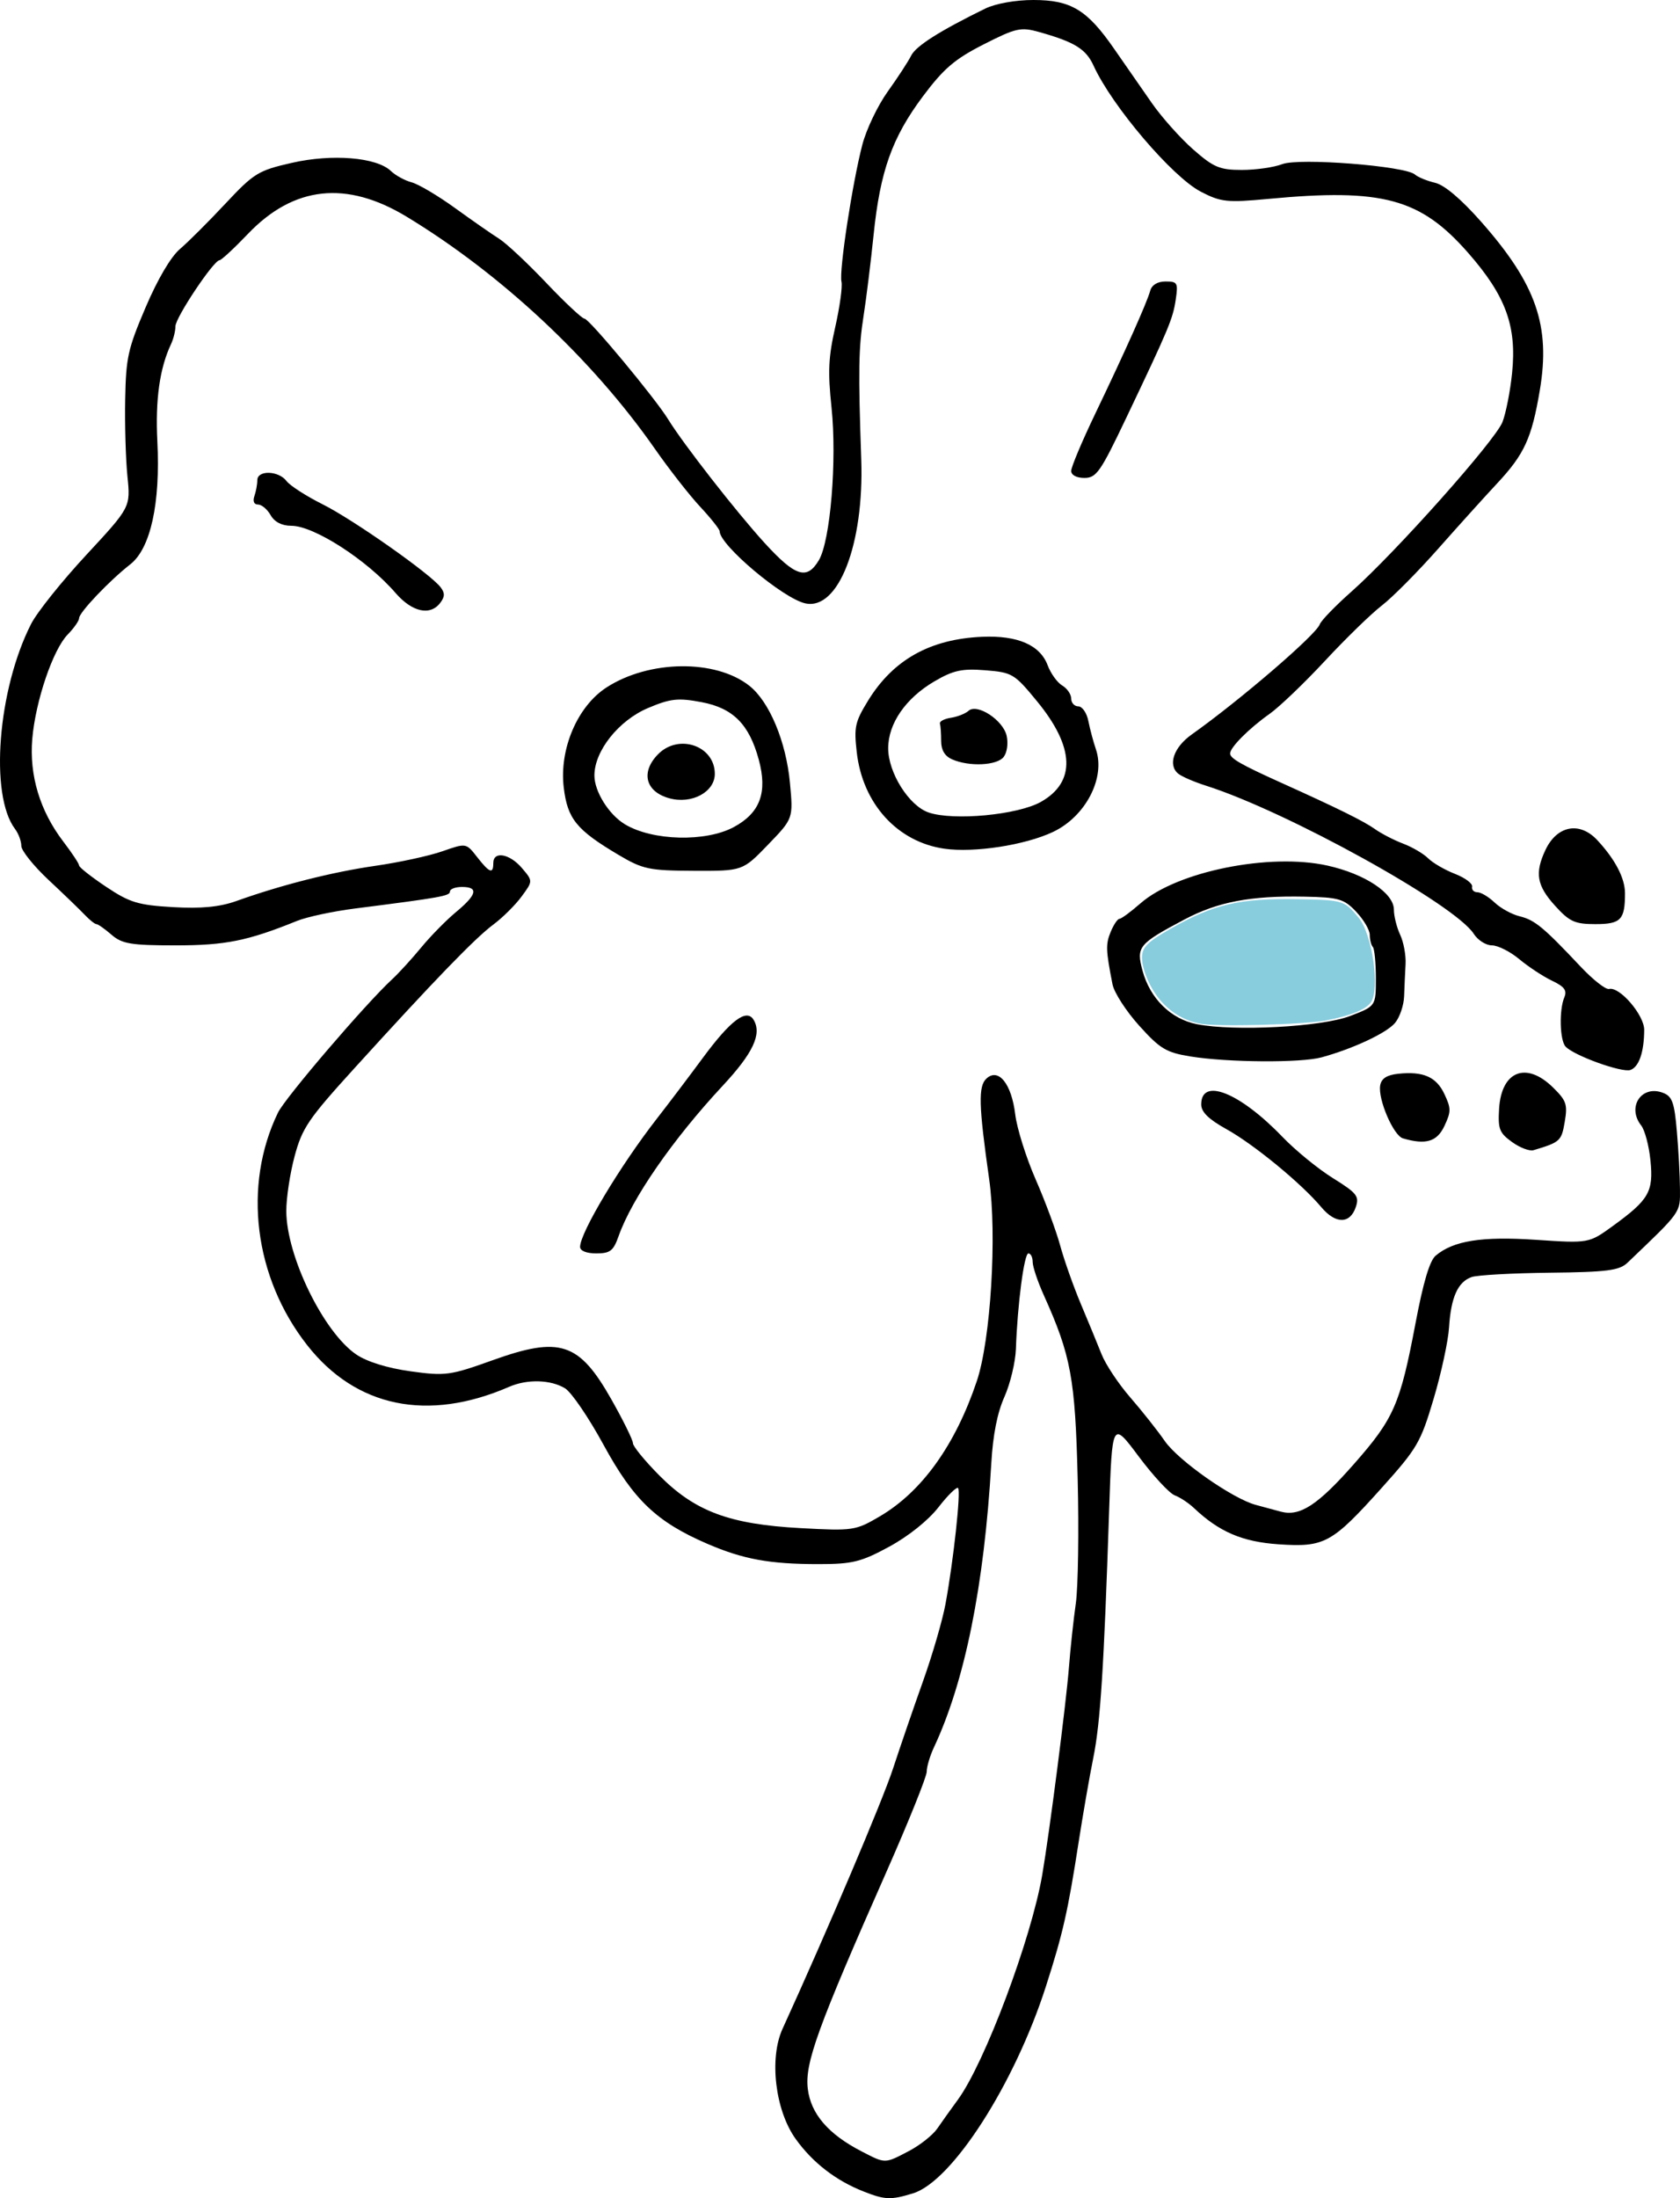 <svg width="91" height="119" viewBox="0 0 91 119" fill="none" xmlns="http://www.w3.org/2000/svg">
<path d="M46.775 118.638C45.27 118.045 44.022 117.08 43.1 115.797C41.99 114.252 41.654 111.441 42.387 109.834C44.832 104.478 47.799 97.493 48.372 95.745C48.761 94.559 49.494 92.424 50.002 91.001C50.509 89.578 51.055 87.702 51.215 86.832C51.647 84.49 52.055 80.733 51.897 80.559C51.821 80.475 51.344 80.941 50.836 81.594C50.286 82.303 49.211 83.164 48.171 83.729C46.639 84.561 46.175 84.675 44.334 84.675C41.681 84.675 40.255 84.414 38.3 83.57C35.562 82.387 34.317 81.199 32.694 78.221C31.892 76.748 30.952 75.37 30.607 75.159C29.834 74.687 28.559 74.651 27.584 75.075C23.171 76.993 19.278 76.19 16.633 72.815C13.766 69.156 13.143 64.19 15.056 60.236C15.447 59.427 19.802 54.342 21.241 53.014C21.6 52.683 22.308 51.908 22.816 51.292C23.323 50.676 24.174 49.811 24.707 49.369C25.838 48.432 25.935 48.016 25.024 48.016C24.665 48.016 24.372 48.127 24.372 48.264C24.372 48.503 23.892 48.589 19.218 49.185C18.033 49.336 16.624 49.638 16.087 49.855C13.411 50.938 12.214 51.179 9.508 51.179C7.099 51.179 6.61 51.098 6.041 50.604C5.676 50.287 5.308 50.029 5.223 50.029C5.138 50.029 4.853 49.802 4.59 49.525C4.327 49.248 3.447 48.4 2.634 47.64C1.821 46.88 1.155 46.049 1.155 45.794C1.155 45.538 1.001 45.125 0.813 44.876C-0.573 43.041 -0.124 37.33 1.684 33.779C2.005 33.149 3.349 31.469 4.67 30.046C7.072 27.458 7.072 27.458 6.903 25.79C6.81 24.873 6.755 22.997 6.781 21.621C6.824 19.352 6.927 18.889 7.886 16.643C8.539 15.112 9.251 13.904 9.748 13.48C10.191 13.103 11.298 11.998 12.208 11.026C13.757 9.372 13.988 9.23 15.808 8.816C17.993 8.317 20.398 8.515 21.172 9.256C21.425 9.499 21.932 9.775 22.297 9.871C22.662 9.966 23.718 10.592 24.645 11.261C25.571 11.931 26.646 12.679 27.035 12.924C27.424 13.169 28.572 14.242 29.586 15.31C30.6 16.377 31.533 17.25 31.659 17.25C31.908 17.25 35.49 21.557 36.195 22.706C37.011 24.033 39.887 27.718 41.411 29.388C43.082 31.218 43.707 31.418 44.355 30.328C44.98 29.275 45.341 24.922 45.04 22.055C44.836 20.115 44.872 19.341 45.242 17.707C45.489 16.614 45.641 15.508 45.58 15.248C45.442 14.671 46.17 9.902 46.71 7.834C46.926 7.004 47.547 5.707 48.088 4.953C48.629 4.198 49.199 3.325 49.354 3.012C49.613 2.49 50.899 1.674 53.367 0.465C53.922 0.194 55.011 -0.001 55.975 1.52417e-06C58.011 0.001 58.885 0.529 60.349 2.643C60.93 3.482 61.847 4.802 62.388 5.576C62.928 6.351 63.939 7.483 64.633 8.092C65.737 9.061 66.068 9.2 67.268 9.2C68.023 9.2 69.007 9.059 69.456 8.886C70.371 8.535 76.115 8.983 76.639 9.446C76.802 9.59 77.295 9.793 77.735 9.896C78.246 10.017 79.148 10.78 80.237 12.014C83.211 15.384 83.996 17.64 83.407 21.125C82.969 23.72 82.572 24.588 81.1 26.164C80.435 26.875 78.991 28.475 77.891 29.718C76.791 30.961 75.422 32.34 74.848 32.782C74.274 33.224 72.889 34.57 71.771 35.774C70.652 36.977 69.302 38.27 68.771 38.645C67.655 39.434 66.631 40.461 66.631 40.79C66.631 41.056 67.217 41.392 69.37 42.363C72.47 43.76 73.866 44.45 74.482 44.887C74.827 45.132 75.512 45.485 76.005 45.672C76.498 45.858 77.106 46.215 77.357 46.465C77.609 46.716 78.261 47.095 78.809 47.307C79.357 47.52 79.775 47.832 79.739 47.999C79.703 48.166 79.832 48.303 80.025 48.303C80.219 48.303 80.639 48.554 80.96 48.861C81.281 49.167 81.892 49.503 82.319 49.606C83.131 49.803 83.611 50.199 85.615 52.329C86.285 53.04 86.98 53.585 87.158 53.54C87.728 53.396 89.065 54.952 89.061 55.755C89.055 56.958 88.778 57.762 88.313 57.925C87.854 58.085 85.24 57.141 84.799 56.655C84.488 56.312 84.447 54.679 84.733 53.996C84.891 53.617 84.743 53.414 84.067 53.092C83.588 52.864 82.791 52.34 82.297 51.928C81.803 51.516 81.135 51.179 80.812 51.179C80.49 51.179 80.047 50.898 79.829 50.555C78.822 48.969 69.698 43.923 65.327 42.535C64.681 42.33 64.001 42.035 63.815 41.879C63.249 41.408 63.579 40.453 64.544 39.768C67.174 37.902 71.292 34.361 71.488 33.798C71.558 33.598 72.329 32.802 73.203 32.028C75.592 29.912 81.001 23.841 81.385 22.845C81.571 22.364 81.805 21.175 81.904 20.203C82.166 17.659 81.567 16.019 79.529 13.694C76.941 10.741 74.893 10.186 68.718 10.766C66.467 10.977 66.131 10.942 65.045 10.378C63.496 9.573 60.237 5.747 59.238 3.562C58.823 2.651 58.218 2.277 56.285 1.733C55.295 1.455 55.031 1.513 53.285 2.401C51.718 3.197 51.122 3.706 49.996 5.208C48.321 7.446 47.672 9.265 47.318 12.732C47.168 14.189 46.925 16.158 46.776 17.107C46.505 18.838 46.484 20.074 46.651 24.87C46.81 29.465 45.413 33.059 43.62 32.664C42.416 32.399 38.98 29.508 38.98 28.76C38.98 28.653 38.507 28.057 37.928 27.436C37.349 26.815 36.243 25.402 35.471 24.295C32.088 19.45 27.146 14.832 22.024 11.73C18.769 9.758 15.912 10.067 13.435 12.657C12.682 13.444 11.987 14.088 11.89 14.088C11.576 14.088 9.503 17.193 9.503 17.664C9.503 17.915 9.397 18.346 9.268 18.62C8.648 19.933 8.409 21.632 8.523 23.894C8.693 27.252 8.156 29.693 7.057 30.551C5.924 31.436 4.287 33.157 4.286 33.463C4.286 33.603 4.009 34.001 3.67 34.347C2.869 35.164 1.923 37.95 1.748 40.003C1.581 41.973 2.162 43.899 3.423 45.552C3.898 46.173 4.286 46.76 4.286 46.857C4.286 46.953 4.944 47.471 5.748 48.008C7.024 48.861 7.482 49 9.369 49.109C10.896 49.198 11.901 49.1 12.799 48.78C15.226 47.91 17.995 47.209 20.329 46.873C21.62 46.688 23.255 46.333 23.963 46.085C25.249 45.635 25.249 45.635 25.841 46.394C26.517 47.26 26.72 47.336 26.72 46.722C26.72 46.056 27.605 46.211 28.271 46.993C28.87 47.696 28.87 47.696 28.251 48.536C27.911 48.999 27.221 49.682 26.719 50.055C25.728 50.791 23.539 53.054 19.196 57.832C16.698 60.58 16.369 61.064 15.959 62.59C15.707 63.525 15.505 64.865 15.508 65.569C15.519 68.011 17.526 72.12 19.295 73.325C19.873 73.719 20.986 74.064 22.233 74.237C24.122 74.499 24.385 74.463 26.675 73.641C30.338 72.325 31.367 72.665 33.123 75.771C33.762 76.899 34.284 77.961 34.284 78.129C34.284 78.298 34.926 79.082 35.711 79.873C37.646 81.823 39.509 82.518 43.358 82.727C46.211 82.882 46.342 82.863 47.662 82.087C49.941 80.746 51.749 78.225 52.91 74.77C53.664 72.53 54.01 66.864 53.579 63.83C53.01 59.829 52.983 58.8 53.435 58.387C54.086 57.792 54.793 58.675 54.992 60.332C55.083 61.083 55.579 62.663 56.095 63.842C56.612 65.021 57.21 66.633 57.425 67.424C57.64 68.214 58.144 69.638 58.543 70.586C58.943 71.535 59.45 72.764 59.67 73.318C59.889 73.871 60.588 74.921 61.222 75.65C61.856 76.379 62.698 77.442 63.093 78.013C63.825 79.071 66.764 81.133 68.021 81.469C68.404 81.572 69.012 81.736 69.372 81.834C70.409 82.116 71.377 81.486 73.354 79.24C75.504 76.798 75.844 76.019 76.673 71.639C77.094 69.413 77.44 68.252 77.764 67.978C78.725 67.166 80.263 66.923 83.195 67.119C86.065 67.311 86.065 67.311 87.369 66.365C89.322 64.947 89.57 64.516 89.4 62.823C89.32 62.032 89.095 61.181 88.899 60.932C88.099 59.913 88.938 58.696 90.11 59.174C90.581 59.365 90.699 59.707 90.831 61.257C90.919 62.276 90.994 63.673 90.998 64.361C91.008 65.675 91.086 65.562 88.152 68.363C87.715 68.78 87.032 68.868 83.953 68.9C81.93 68.923 80.022 69.027 79.713 69.135C78.967 69.396 78.593 70.23 78.49 71.861C78.444 72.6 78.068 74.34 77.654 75.729C76.949 78.098 76.774 78.397 74.832 80.56C72.145 83.552 71.743 83.771 69.258 83.603C67.295 83.469 66.039 82.932 64.674 81.641C64.387 81.369 63.918 81.059 63.631 80.952C63.344 80.845 62.463 79.894 61.674 78.84C60.24 76.922 60.24 76.922 60.077 81.805C59.792 90.35 59.606 93.253 59.219 95.17C59.011 96.198 58.652 98.268 58.419 99.77C57.845 103.478 57.572 104.68 56.654 107.534C54.951 112.832 51.571 118.091 49.454 118.74C48.251 119.108 47.938 119.096 46.775 118.638ZM49.233 116.449C49.835 116.133 50.528 115.584 50.773 115.227C51.018 114.87 51.517 114.17 51.883 113.672C53.337 111.69 55.856 104.98 56.455 101.496C56.847 99.21 57.749 92.21 57.899 90.282C57.979 89.254 58.147 87.689 58.273 86.805C58.399 85.92 58.444 82.88 58.374 80.048C58.239 74.611 58.012 73.385 56.538 70.114C56.206 69.379 55.936 68.57 55.936 68.316C55.936 68.062 55.832 67.855 55.705 67.855C55.474 67.855 55.112 70.619 55.028 73.031C55.001 73.742 54.724 74.907 54.407 75.618C54.019 76.488 53.786 77.666 53.696 79.212C53.307 85.855 52.263 91.026 50.587 94.598C50.372 95.055 50.197 95.647 50.197 95.913C50.197 96.18 49.218 98.612 48.022 101.319C44.286 109.77 43.588 111.693 43.755 113.08C43.919 114.438 44.867 115.54 46.675 116.471C47.972 117.14 47.912 117.141 49.233 116.449ZM31.421 67.496C31.435 66.71 33.603 63.095 35.589 60.548C36.234 59.72 37.348 58.249 38.063 57.279C39.581 55.222 40.447 54.575 40.825 55.217C41.276 55.982 40.788 57.018 39.146 58.779C36.452 61.669 34.226 64.883 33.507 66.921C33.226 67.719 33.049 67.855 32.296 67.855C31.762 67.855 31.417 67.713 31.421 67.496ZM71.568 65.349C70.498 64.072 67.923 61.956 66.435 61.13C65.465 60.591 65.066 60.201 65.066 59.79C65.066 58.308 67.154 59.142 69.465 61.546C70.166 62.275 71.396 63.28 72.199 63.779C73.496 64.586 73.635 64.76 73.442 65.337C73.131 66.272 72.346 66.276 71.568 65.349ZM81.9 61.824C81.216 61.329 81.135 61.122 81.2 60.031C81.322 57.976 82.672 57.444 84.127 58.877C84.849 59.587 84.917 59.789 84.756 60.736C84.58 61.77 84.508 61.836 83.065 62.267C82.85 62.331 82.326 62.132 81.9 61.824ZM75.991 61.626C75.477 61.475 74.631 59.507 74.76 58.761C74.824 58.386 75.12 58.195 75.734 58.13C77.096 57.986 77.802 58.297 78.241 59.233C78.604 60.008 78.604 60.176 78.24 60.955C77.839 61.809 77.231 61.991 75.991 61.626ZM64.486 57.193C63.17 56.981 62.839 56.782 61.707 55.527C61 54.744 60.349 53.736 60.261 53.288C59.897 51.437 59.886 51.116 60.164 50.444C60.324 50.057 60.537 49.741 60.637 49.741C60.738 49.741 61.25 49.364 61.776 48.904C63.748 47.177 68.77 46.163 71.905 46.86C73.933 47.311 75.5 48.348 75.502 49.242C75.503 49.595 75.656 50.208 75.842 50.604C76.028 50.999 76.16 51.711 76.135 52.185C76.108 52.659 76.074 53.448 76.056 53.938C76.039 54.428 75.817 55.075 75.566 55.376C75.109 55.923 73.302 56.77 71.588 57.24C70.47 57.547 66.513 57.52 64.486 57.193ZM73.122 55.006C74.526 54.47 74.526 54.471 74.526 52.959C74.526 52.127 74.452 51.365 74.361 51.265C74.27 51.165 74.196 50.87 74.196 50.609C74.196 50.349 73.865 49.787 73.461 49.36C72.797 48.659 72.523 48.579 70.657 48.542C67.735 48.485 65.958 48.823 64.153 49.78C61.667 51.097 61.536 51.258 61.887 52.551C62.297 54.06 63.423 55.168 64.826 55.445C66.861 55.846 71.573 55.597 73.122 55.006ZM84.23 49.032C83.242 47.942 83.125 47.266 83.707 46.023C84.333 44.69 85.564 44.454 86.521 45.484C87.488 46.524 88.018 47.538 88.02 48.351C88.022 49.793 87.799 50.028 86.42 50.028C85.301 50.028 85.017 49.899 84.23 49.032ZM33.502 46.279C31.228 44.931 30.741 44.334 30.537 42.641C30.286 40.55 31.275 38.236 32.856 37.214C35.16 35.726 38.751 35.681 40.582 37.119C41.673 37.975 42.581 40.144 42.79 42.395C42.968 44.314 42.968 44.314 41.596 45.734C40.225 47.153 40.225 47.153 37.581 47.142C35.158 47.132 34.816 47.059 33.502 46.279ZM39.759 44.769C41.176 44 41.582 42.896 41.099 41.121C40.58 39.212 39.71 38.336 38.01 38.014C36.732 37.771 36.322 37.815 35.108 38.327C33.514 38.999 32.197 40.653 32.197 41.982C32.197 42.849 32.979 44.099 33.848 44.623C35.341 45.524 38.236 45.596 39.759 44.769ZM36.241 43.212C34.962 42.853 34.696 41.806 35.638 40.839C36.752 39.695 38.719 40.368 38.719 41.893C38.719 42.883 37.457 43.555 36.241 43.212ZM51.161 45.947C48.61 45.585 46.724 43.51 46.407 40.72C46.253 39.355 46.312 39.086 47.018 37.934C48.378 35.717 50.38 34.596 53.197 34.474C55.117 34.39 56.334 34.917 56.745 36.01C56.913 36.458 57.269 36.953 57.537 37.111C57.804 37.268 58.023 37.587 58.023 37.819C58.023 38.05 58.197 38.24 58.409 38.24C58.621 38.24 58.866 38.595 58.952 39.03C59.038 39.465 59.223 40.157 59.363 40.568C59.891 42.114 58.801 44.208 57.034 45.04C55.525 45.752 52.777 46.176 51.161 45.947ZM56.382 43.411C58.286 42.337 58.216 40.452 56.178 37.971C54.945 36.47 54.833 36.403 53.369 36.286C52.106 36.185 51.632 36.289 50.608 36.89C49.057 37.8 48.11 39.172 48.11 40.508C48.11 41.832 49.236 43.621 50.299 43.985C51.645 44.446 55.129 44.118 56.382 43.411ZM51.566 41.106C51.174 40.932 50.979 40.604 50.979 40.118C50.979 39.717 50.949 39.293 50.914 39.174C50.878 39.056 51.142 38.914 51.501 38.859C51.86 38.805 52.291 38.635 52.46 38.482C52.925 38.062 54.333 38.981 54.526 39.83C54.619 40.239 54.553 40.731 54.368 40.975C54.013 41.447 52.495 41.517 51.566 41.106ZM21.424 32.1C19.875 30.311 17.007 28.464 15.779 28.464C15.268 28.464 14.869 28.259 14.659 27.889C14.48 27.573 14.173 27.314 13.977 27.314C13.759 27.314 13.682 27.137 13.779 26.859C13.866 26.609 13.938 26.221 13.938 25.996C13.938 25.441 15.091 25.473 15.519 26.041C15.706 26.29 16.585 26.856 17.473 27.3C19.137 28.132 23.329 31.078 23.869 31.796C24.104 32.107 24.099 32.302 23.849 32.633C23.305 33.355 22.323 33.139 21.424 32.1ZM58.023 25.494C58.023 25.283 58.608 23.892 59.323 22.403C60.963 18.985 62.124 16.389 62.303 15.741C62.389 15.426 62.7 15.238 63.135 15.238C63.778 15.238 63.819 15.309 63.687 16.209C63.532 17.259 63.325 17.754 60.997 22.639C59.606 25.558 59.388 25.871 58.74 25.873C58.316 25.875 58.023 25.72 58.023 25.494Z" fill="black"/>
<path d="M64.99 55.416C64.164 55.245 63.483 54.853 62.908 54.217C62.327 53.575 61.859 52.514 61.859 51.837C61.859 51.287 62.147 50.998 63.407 50.28C65.754 48.944 67.145 48.623 70.322 48.68C72.752 48.724 72.813 48.743 73.593 49.681C74.334 50.571 74.763 53.561 74.252 54.27C73.978 54.652 73.161 54.981 71.858 55.236C70.644 55.472 65.87 55.598 64.99 55.416Z" fill="#87CDDE"/>
</svg>
